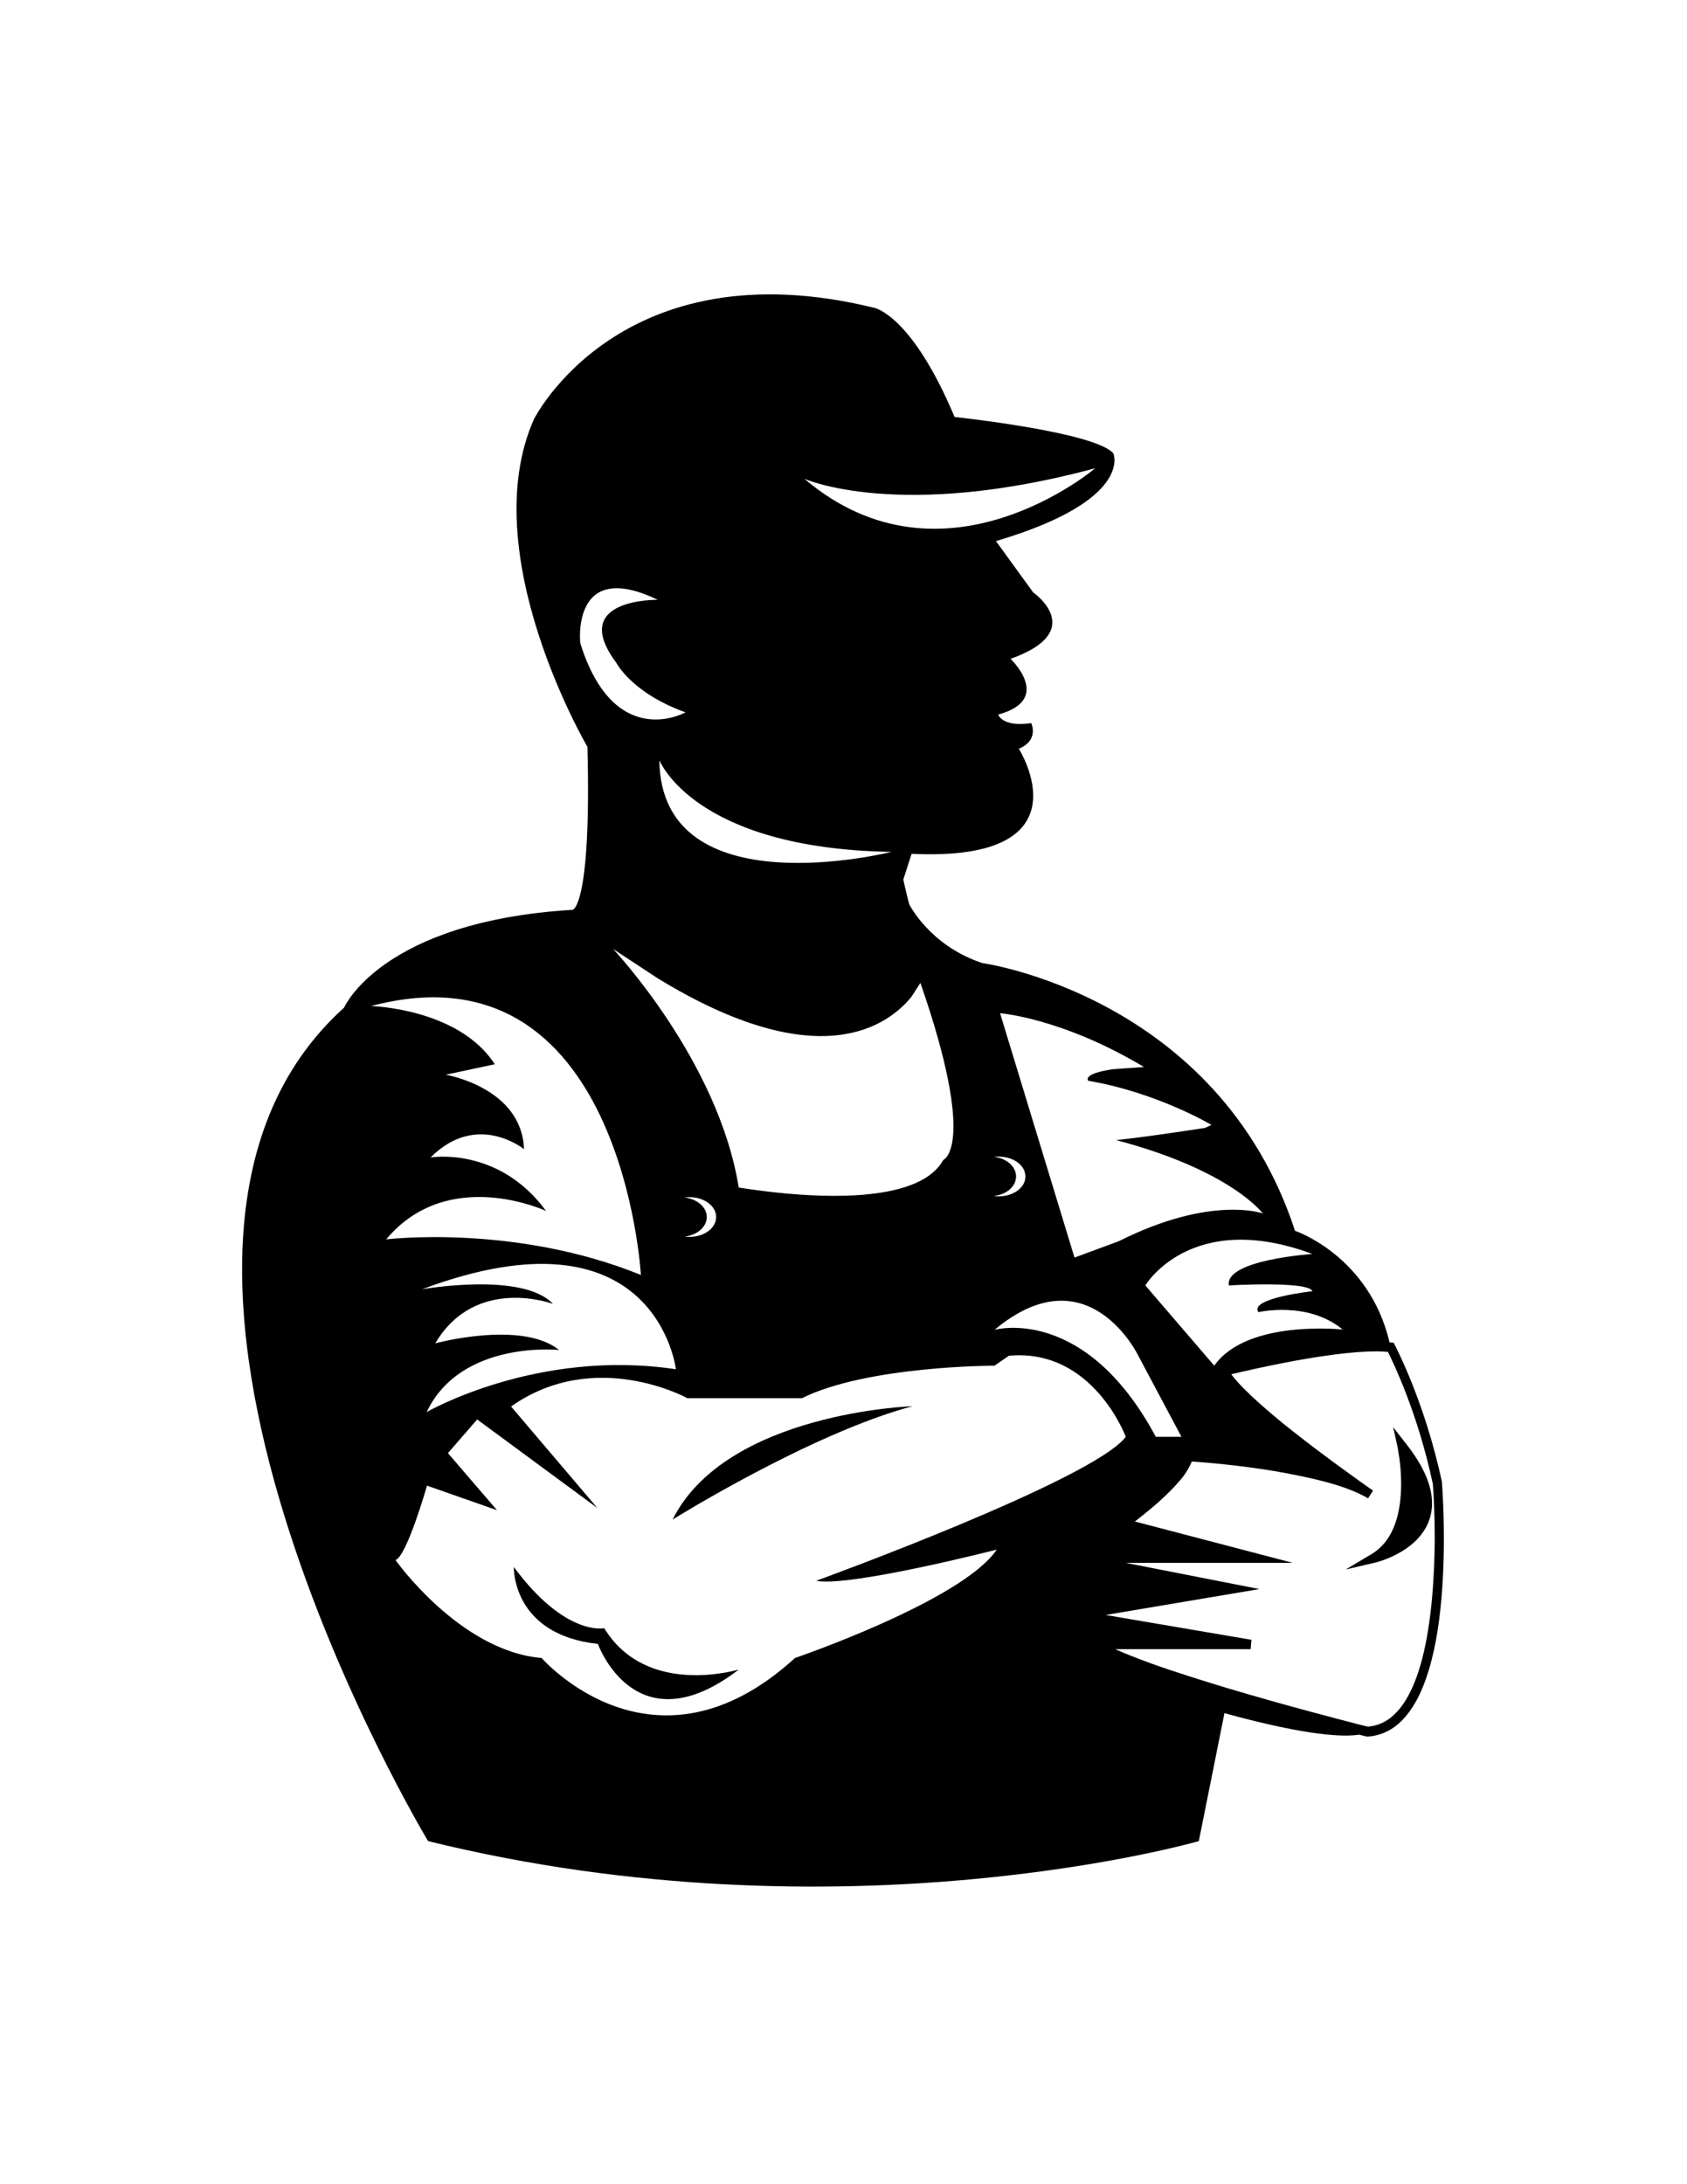 <?xml version="1.0" encoding="utf-8"?>
<!-- Generator: Adobe Illustrator 23.0.3, SVG Export Plug-In . SVG Version: 6.00 Build 0)  -->
<svg version="1.1" id="Layer_1" xmlns="http://www.w3.org/2000/svg" xmlns:xlink="http://www.w3.org/1999/xlink" x="0px" y="0px"
	 viewBox="0 0 612 792" style="enable-background:new 0 0 612 792;" xml:space="preserve">
<g>
	<path d="M244,551c0,0,50-31.2,87-41.1C331,509.9,263.5,512.1,244,551z"/>
	<path d="M219.2,590.4c0,0-14.1,3.1-32.8-22.2c0,0-0.8,24.5,30.5,27.9c0,0,13.6,38,51.1,9.3C268,605.3,234.7,615.7,219.2,590.4z"/>
	<path d="M523.1,537.6l0-0.1l0-0.1c-6.3-29.5-17.1-49.6-17.1-49.7l-0.4-0.8l-0.9-0.1c-0.2,0-0.4,0-0.6,0
		c-7.4-31.5-34.3-40.5-34.3-40.5c-28-85.3-113.5-97.1-113.5-97.1c-19.2-6.4-26.5-21.4-26.5-21.4c-1.4-5.4-2.1-8.9-2.1-8.9l3-9.3
		c65.1,3.1,38.9-38.1,38.9-38.1c7.5-3.1,4.5-9.3,4.5-9.3c-10.5,1.6-12-3.1-12-3.1c20.2-5.4,4.5-20.2,4.5-20.2
		c28.4-10.1,8.2-24.1,8.2-24.1l-13.5-18.6c50.1-14.8,42.6-31.8,42.6-31.8c-6.7-7.8-57.6-13.2-57.6-13.2
		c-15.7-37.3-29.2-39.6-29.2-39.6c-92-22.5-123.4,40.4-123.4,40.4c-21.7,48.9,19.4,118.8,19.4,118.8c1.5,57.7-5.3,59.1-5.3,59.1
		c-69.5,4.2-83,35.5-83,35.5c-98.3,88.6,30.5,302.2,30.5,302.2c150.8,37.1,279.6,0,279.6,0l9.3-46.4c31.2,8.6,43.9,8.6,48.8,7.8
		c1.6,0.4,2.5,0.6,2.5,0.6l0.3,0.1l0.3,0c3.1-0.2,5.9-1.1,8.4-2.6c4.3-2.6,7.6-6.9,10.2-12.1c3.8-7.8,6.1-17.7,7.4-27.8
		c1.3-10.1,1.7-20.5,1.7-29.1C523.8,546.1,523.1,537.6,523.1,537.6z M419.3,521c-25.8-48.1-58.5-38.8-58.5-38.8
		c33.9-28.3,52.1,9.3,52.1,9.3l15.7,29.5H419.3z M476.1,454.7c0,0-31.8,2.1-30.3,11.4c0,0,29-1.7,30.3,2.1c0,0-23,2.5-19.6,7.6
		c0,0,17.9-4.2,30.6,6.3c0,0-34.7-3.8-46.6,13.1l-25-29.1C415.5,466.1,432,438.3,476.1,454.7z M415,386.9l-11.3,0.8
		c-11.4,1.7-8.9,4.2-8.9,4.2c24.9,4.2,44.7,16,44.7,16l-2.4,1.1c-24.2,3.7-32.2,4.4-32.2,4.4c41.8,11,53.2,26.6,53.2,26.6
		s-18.6-6.8-52.3,10.1l-16,5.9l-27-88.6C362.7,367.4,385.1,369,415,386.9z M360.6,419.5c0.5-0.1,1.1-0.1,1.7-0.1
		c5.4,0,9.7,3.2,9.7,7.2c0,4-4.3,7.2-9.7,7.2c-0.6,0-1.1,0-1.7-0.1c4.6-0.6,8-3.5,8-7.1C368.6,423,365.2,420,360.6,419.5z
		 M330.6,361.5l3.3-5.1c20.7,59.6,8.3,64.2,8.3,64.2c-10.3,18.6-58,12.6-74.2,10c-7.5-46.3-45.6-86.5-45.6-86.5l16.3,10.7
		C297.3,390.6,322.3,371.7,330.6,361.5z M248.4,434.2c0.5-0.1,1.1-0.1,1.7-0.1c5.4,0,9.7,3.2,9.7,7.2c0,4-4.3,7.2-9.7,7.2
		c-0.6,0-1.1,0-1.7-0.1c4.6-0.6,8-3.5,8-7.1C256.4,437.7,252.9,434.8,248.4,434.2z M157.9,487.1c14.7-24.8,42.7-14.3,42.7-14.3
		c-11-11.8-47.5-5.3-47.5-5.3c85-31.8,92.1,29,92.1,29c-50.3-7.6-90.4,15.5-90.4,15.5c12.4-26.2,48-22.5,48-22.5
		C189.2,478.6,157.9,487.1,157.9,487.1z M397.3,169.8c0,0-55,46.7-105.5,3.8C291.8,173.6,325.9,189,397.3,169.8z M323.4,308.9
		c0,0-83.6,21-84.2-33.2C239.3,275.7,251.6,307.7,323.4,308.9z M210.5,233.2c0,0-3.4-30.9,28.1-15.7c0,0-32.5-0.6-15.1,22.7
		c0,0,5.6,11.1,25.2,18.1C248.7,258.3,222.9,272.8,210.5,233.2z M156.2,419.7c16.9-16.9,33.9-3,33.9-3c-0.8-22.4-28.4-27-28.4-27
		l17.8-3.8c-13.1-20.3-44.9-21.1-44.9-21.1c91.1-24.1,97.9,97.5,97.9,97.5c-45.8-18.6-92.4-12.9-92.4-12.9
		c22.5-26.9,58-10.3,58-10.3C180.8,415.5,156.2,419.7,156.2,419.7z M288.4,601.2c-51.3,46.8-91.9,0-91.9,0
		c-29.7-2.5-53-35.5-53-35.5c4.2-1.7,11.4-27,11.4-27l25.4,8.9l-17.8-20.7l10.6-12.2l43.6,32.1L185.4,510c30.5-21.5,64-3,64-3h41.5
		c23.7-11.8,69.9-11.8,69.9-11.8l5.2-3.6c30.5-2.8,42.4,29.4,42.4,29.4c-11.9,15.7-112.3,52.2-112.3,52.2
		c12,2.4,65.5-11.3,65.5-11.3C349,580.5,288.4,601.2,288.4,601.2z M515.9,601.6c-1.8,6.9-4.3,13-7.6,17.3c-1.7,2.2-3.5,3.9-5.5,5.1
		c-2,1.2-4.2,1.9-6.6,2.1c-0.5-0.1-1.6-0.4-3.2-0.8c-7.8-2-27.7-7.2-47.5-13.1c-9.9-3-19.8-6.1-28.1-9.1c-4.9-1.8-9.3-3.5-12.8-5.1
		h49.1l0.3-3.4l-52.9-9l55.8-9.4l-48.5-9.5H469l-57.3-15c2.1-1.6,5.1-4,8.2-6.7c2.8-2.5,5.7-5.3,8.1-8.1c1.2-1.4,2.2-2.8,3-4.2
		c0.5-0.9,1-1.8,1.3-2.7c0.2,0,0.4,0,0.7,0c4.6,0.3,16.5,1.3,29.2,3.4c6.4,1.1,12.9,2.4,18.9,4c6,1.6,11.3,3.6,15.2,5.9l1.8-2.8
		c0,0-0.7-0.5-2-1.4c-4.5-3.2-15.9-11.3-26.8-19.9c-5.5-4.3-10.8-8.8-15.1-12.8c-2.1-2-4-3.9-5.5-5.6c-0.8-0.9-1.5-1.7-2-2.5
		c3.9-0.9,12.4-2.9,22.1-4.7c10.3-1.9,21.9-3.6,30.6-3.6c1.5,0,2.8,0.1,4.1,0.2c2,4,10.9,22.4,16.3,47.9c0,0.2,0.1,0.7,0.1,1.4
		c0.2,2.9,0.6,9.8,0.6,18.5C520.4,570.8,519.5,587.8,515.9,601.6z"/>
	<path d="M505.4,517.5l1.6,7.2l0,0.1c0.1,0.6,1.3,6.2,1.3,13.1c0,4.6-0.5,9.8-2.1,14.4c-1.6,4.6-4.3,8.6-8.6,11.2l-9.4,5.6l10.7-2.5
		c0.1,0,5.1-1.2,10.2-4.4c2.5-1.6,5.1-3.7,7.1-6.6c2-2.8,3.3-6.3,3.3-10.5c0-6-2.7-13.1-9.5-21.7L505.4,517.5z"/>
</g>
</svg>
